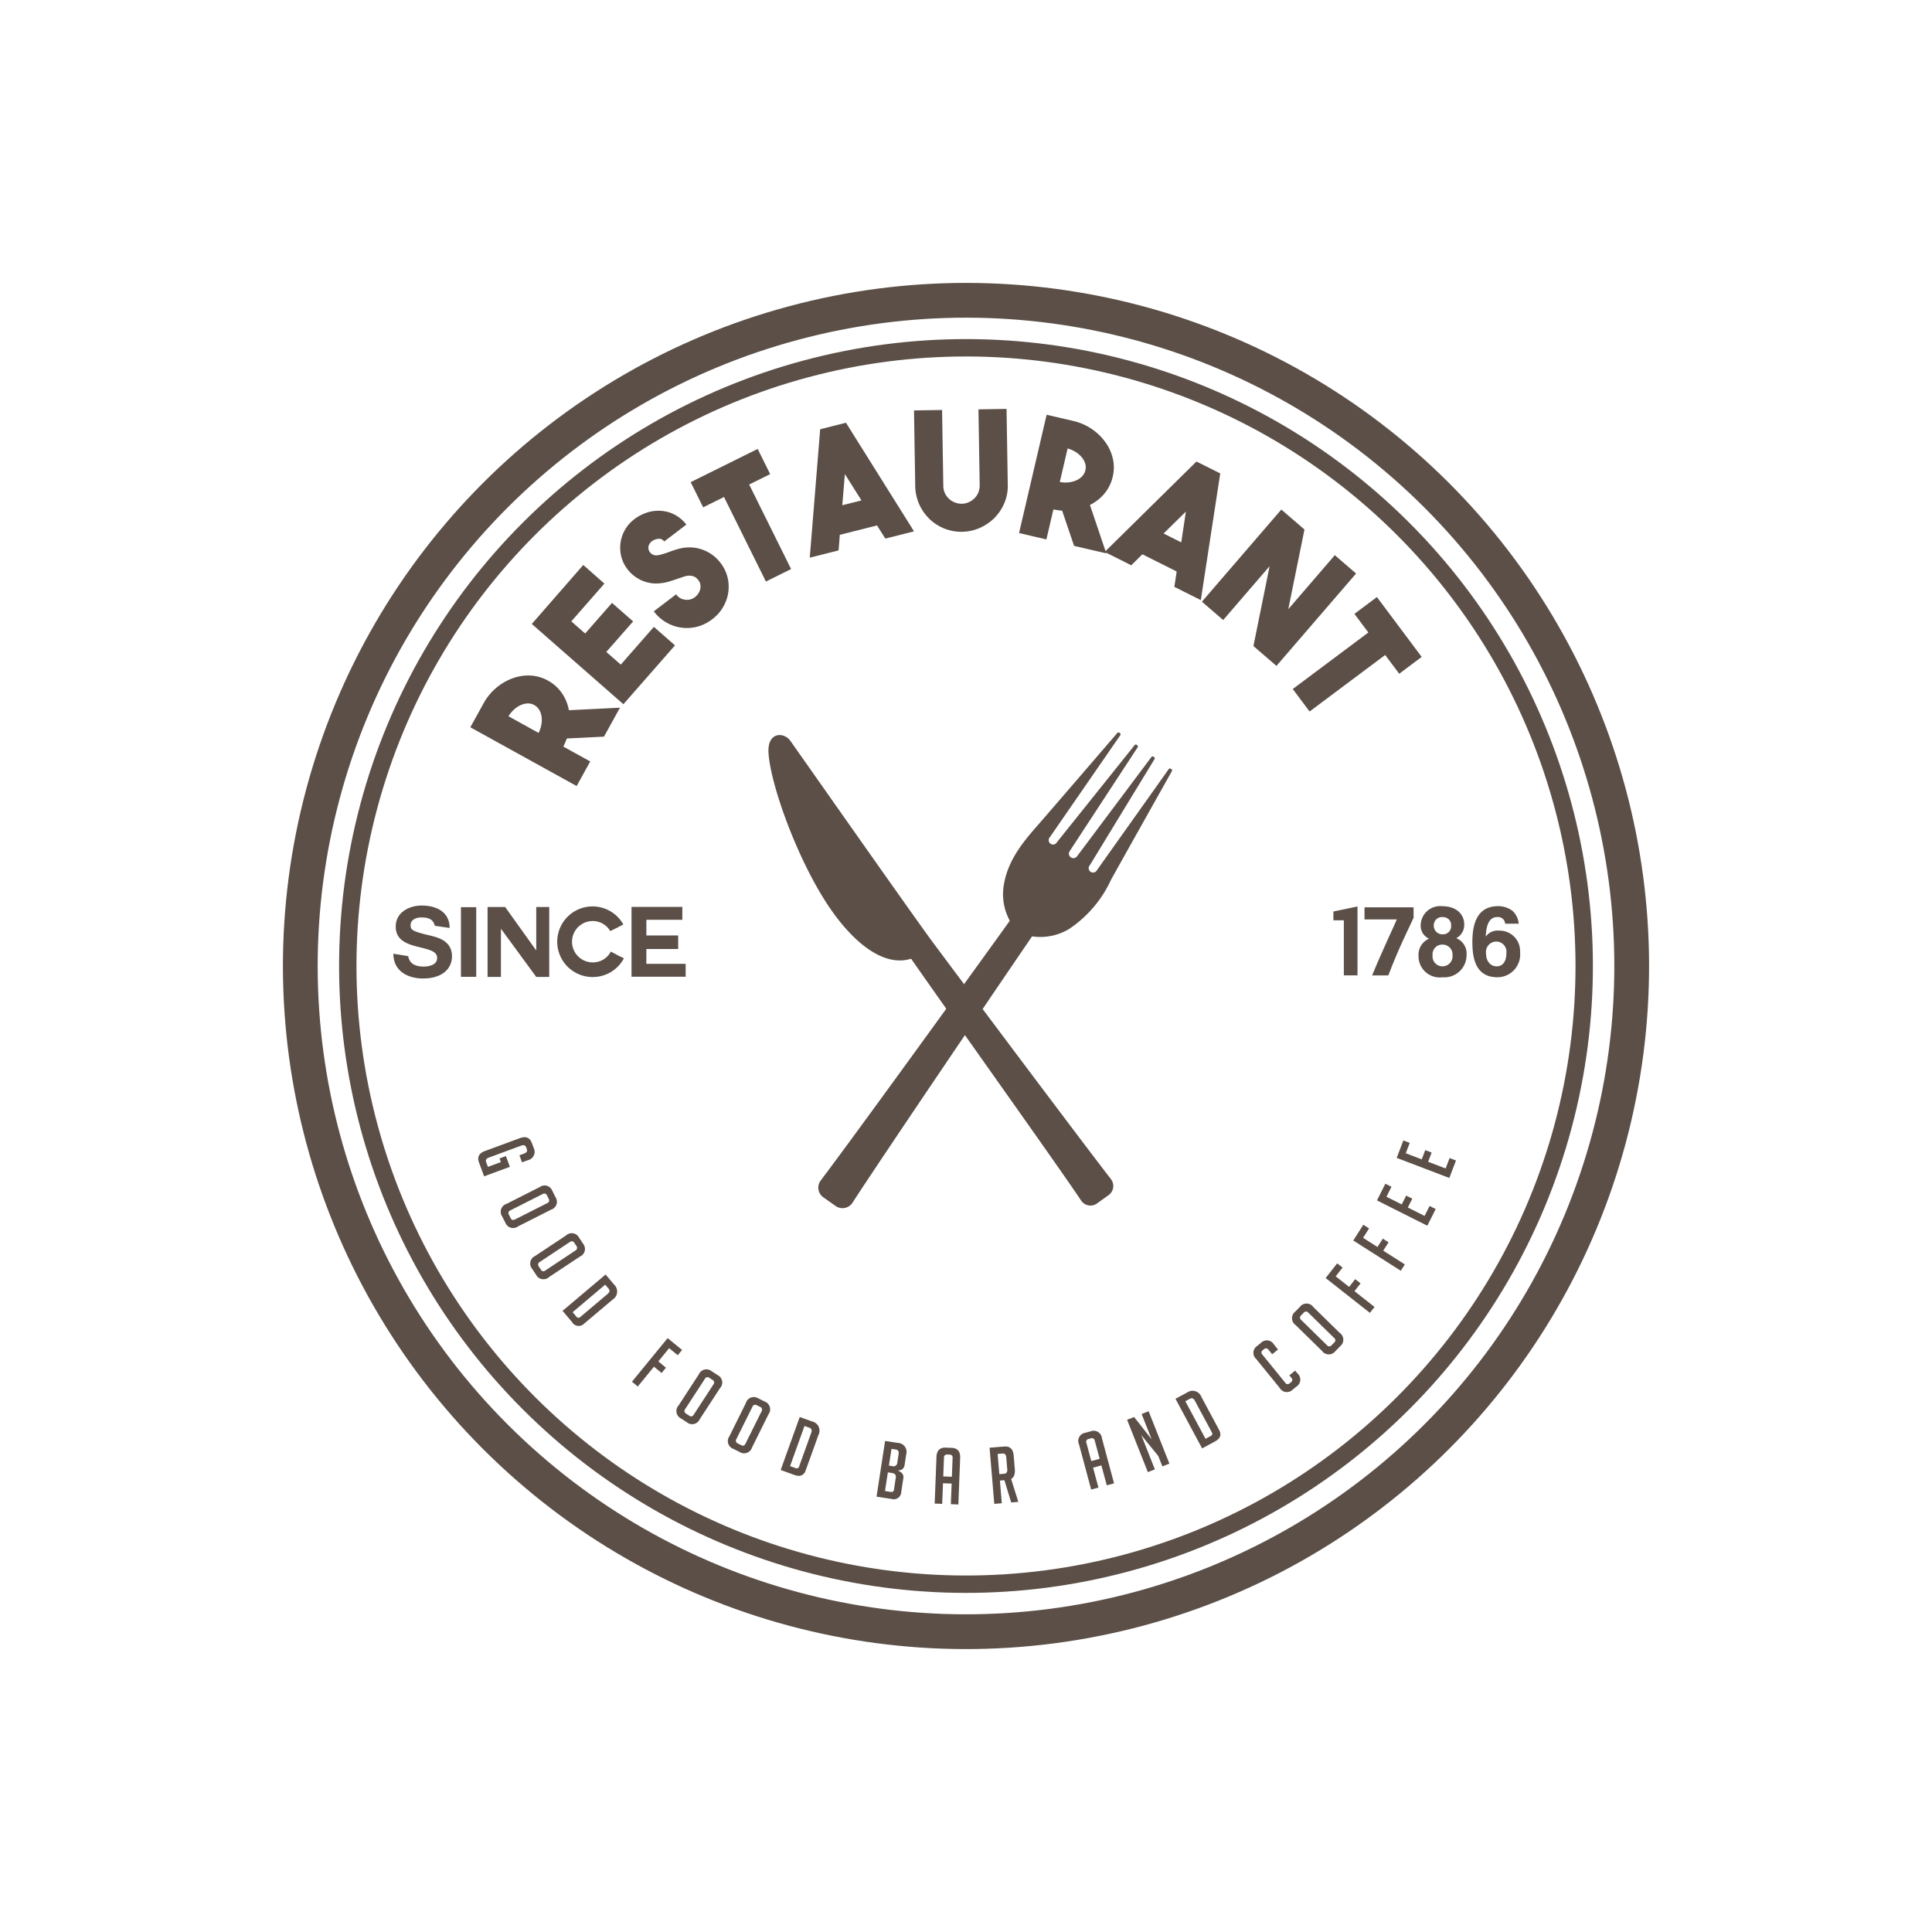 <svg xmlns="http://www.w3.org/2000/svg" width="214.853" height="214.853" viewBox="0 0 214.853 214.853"><defs><style>.a{fill:#5b4f47;}.b,.c{fill:none;stroke:#5b4f47;stroke-miterlimit:10;}.b{stroke-width:3.866px;}.c{stroke-width:1.933px;}</style></defs><g transform="translate(2.734 2.734)"><g transform="translate(82.722 78.719)"><path class="a" d="M454.328,2049.51c.126-.178.465.062.338.239l-7.837,11.345a.488.488,0,1,0,.793.553l8.631-10.786c.126-.183.467.057.339.237l-7.554,11.542a.5.5,0,1,0,.819.576l8.271-11.042c.126-.178.467.062.34.24l-7.19,11.794a.487.487,0,1,0,.789.554l7.983-11.238c.128-.183.471.059.344.237,0,0-5.788,10.3-6.768,12.079a13.217,13.217,0,0,1-4.675,5.475,6.215,6.215,0,0,1-4.1.809c-4.522,6.614-16.779,24.689-19.975,29.628a1.32,1.32,0,0,1-1.875.352l-1.349-.947a1.322,1.322,0,0,1-.311-1.877c3.556-4.69,16.358-22.384,21.034-28.891a6.179,6.179,0,0,1-.641-4.128c.45-2.485,1.918-4.408,3.549-6.267C446.626,2058.466,454.328,2049.51,454.328,2049.51Z" transform="translate(-415.533 -2049.447)"/><path class="a" d="M415.139,2050.527c-.72-1-2.55-1.007-2.43,1.3.187,3.4,3.018,11.391,6.387,16.634,2.677,4.171,6.243,7.311,9.474,6.3,5.363,7.677,16.453,23.2,18.907,26.892a1.249,1.249,0,0,0,1.778.314l1.268-.912a1.251,1.251,0,0,0,.268-1.787c-2.722-3.5-14.188-18.785-19.781-26.3C428.9,2070.133,415.688,2051.291,415.139,2050.527Z" transform="translate(-412.704 -2049.596)"/></g><g transform="translate(50.451 123.731)"><path class="a" d="M366.337,2119.78l.712-.262.441,1.195-2.865,1.056-.568-1.539q-.335-.908.656-1.273l3.879-1.43q1.007-.372,1.342.537l.2.54a.952.952,0,0,1-.655,1.375l-.638.236-.289-.785.523-.194q.426-.156.3-.492l-.073-.2q-.127-.345-.552-.187l-3.6,1.328c-.283.1-.383.272-.3.5l.2.532,1.441-.531Z" transform="translate(-363.973 -2117.418)"/><path class="a" d="M367.9,2128.962a.918.918,0,0,1,.493-1.383l3.682-1.863a.918.918,0,0,1,1.41.411l.363.716a.919.919,0,0,1-.5,1.38l-3.681,1.863a.919.919,0,0,1-1.407-.422Zm.768-.163.193.381c.1.2.259.24.477.13l3.58-1.812a.328.328,0,0,0,.158-.5l-.177-.35a.324.324,0,0,0-.493-.161l-3.581,1.812A.328.328,0,0,0,368.666,2128.8Z" transform="translate(-365.249 -2120.164)"/><path class="a" d="M372.918,2137.508a.917.917,0,0,1,.328-1.431l3.438-2.281a.919.919,0,0,1,1.449.243l.444.669a.919.919,0,0,1-.34,1.429l-3.439,2.281a.919.919,0,0,1-1.446-.255Zm.743-.252.236.356a.309.309,0,0,0,.489.074l3.344-2.218a.329.329,0,0,0,.1-.515l-.217-.327a.324.324,0,0,0-.508-.1l-3.344,2.218A.327.327,0,0,0,373.661,2137.256Z" transform="translate(-366.922 -2122.867)"/><path class="a" d="M378.131,2144.517l4.786-4.04.94,1.114a1.052,1.052,0,0,1-.16,1.676l-3.173,2.679a.847.847,0,0,1-1.34-.182Zm1.12.15.405.48q.214.253.427.073l3.067-2.589q.347-.292.1-.579l-.377-.447Z" transform="translate(-368.755 -2125.207)"/><path class="a" d="M393.563,2154.452l-.48.588-.851-.7-1.8,2.2-.648-.53,3.967-4.848,1.607,1.315-.481.587-.958-.785-1.2,1.472Z" transform="translate(-372.691 -2128.818)"/><path class="a" d="M397.76,2161.862a.918.918,0,0,1-.266-1.444l2.253-3.458a.92.92,0,0,1,1.426-.351l.673.438a.919.919,0,0,1,.254,1.447l-2.254,3.457a.919.919,0,0,1-1.429.339Zm.583-.527.358.234q.277.181.477-.126l2.191-3.362a.327.327,0,0,0-.114-.511l-.329-.215a.323.323,0,0,0-.507.106l-2.191,3.362A.327.327,0,0,0,398.342,2161.335Z" transform="translate(-375.216 -2130.586)"/><path class="a" d="M406.5,2166.817a.918.918,0,0,1-.432-1.4l1.836-3.7a.918.918,0,0,1,1.375-.515l.719.357a.919.919,0,0,1,.421,1.407l-1.836,3.7a.919.919,0,0,1-1.38.5Zm.517-.59.383.19q.3.149.46-.181l1.786-3.594a.327.327,0,0,0-.173-.495l-.352-.175a.324.324,0,0,0-.491.165l-1.786,3.594A.328.328,0,0,0,407.02,2166.227Z" transform="translate(-378.138 -2132.16)"/><path class="a" d="M414.76,2170.3l2.119-5.894,1.371.493a1.053,1.053,0,0,1,.7,1.532l-1.405,3.908q-.307.853-1.251.514Zm1.044-.431.591.213q.312.112.407-.15l1.358-3.776q.154-.427-.2-.554l-.55-.2Z" transform="translate(-381.128 -2133.29)"/><path class="a" d="M433.271,2171.735q.652.294.573.812l-.238,1.552a.834.834,0,0,1-1.082.779l-1.664-.256.95-6.191,1.414.217a1,1,0,0,1,.932,1.29l-.182,1.19a.642.642,0,0,1-.7.564ZM431.8,2174l.621.095c.219.034.341-.039.369-.216l.21-1.372c.044-.293-.1-.465-.424-.515l-.457-.07Zm.434-2.829.388.06a.413.413,0,0,0,.543-.375l.148-.966c.046-.3-.055-.467-.3-.505l-.491-.075Z" transform="translate(-386.566 -2134.649)"/><path class="a" d="M441.458,2175.8l-.836-.032.2-5.187q.042-1.073,1.044-1.034l.628.024q1,.038.962,1.111l-.2,5.187-.837-.032.089-2.292-.959-.037Zm1.077-3.014.08-2.084a.323.323,0,0,0-.352-.379l-.227-.009a.323.323,0,0,0-.38.352l-.08,2.083Z" transform="translate(-389.864 -2135.025)"/><path class="a" d="M449.84,2169.494l1.634-.135q.957-.078,1.045.99l.128,1.539q.068.817-.41,1.076l.8,2.551-.791.066-.757-2.476-.5.042.209,2.521-.834.069Zm1.084,2.94.548-.046q.373-.031.336-.483l-.112-1.347c-.025-.3-.162-.442-.411-.421l-.548.046Z" transform="translate(-392.977 -2134.961)"/><path class="a" d="M466.992,2173.041l-.809.218-1.349-5.012a.918.918,0,0,1,.689-1.3l.607-.164a.919.919,0,0,1,1.248.775l1.35,5.013-.809.217-.6-2.215-.926.25Zm.133-3.2-.542-2.013a.324.324,0,0,0-.45-.258l-.219.058a.324.324,0,0,0-.259.449l.542,2.014Z" transform="translate(-398.021 -2134.076)"/><path class="a" d="M475.668,2166.563l-1.117-2.814.779-.309,2.309,5.823-.779.309-.46-1.16-1.887-2.321,1.511,3.812-.778.309-2.31-5.822.779-.309Z" transform="translate(-400.779 -2132.964)"/><path class="a" d="M484.022,2166.415l-2.962-5.519,1.284-.689a1.053,1.053,0,0,1,1.607.5l1.963,3.659q.429.8-.455,1.273Zm.379-1.065.554-.3c.195-.1.248-.239.16-.4l-1.9-3.536q-.214-.4-.545-.222l-.515.276Z" transform="translate(-403.523 -2131.807)"/><path class="a" d="M498.793,2154.9l.254.312a.915.915,0,0,1-.107,1.458l-.42.342a.914.914,0,0,1-1.45-.193l-2.609-3.208a.914.914,0,0,1,.107-1.458l.42-.341a.915.915,0,0,1,1.45.193l.446.548-.65.528-.407-.5a.327.327,0,0,0-.522-.048l-.129.1a.309.309,0,0,0-.026.493l2.532,3.114a.31.31,0,0,0,.489.076l.162-.133a.309.309,0,0,0,.026-.493l-.215-.264Z" transform="translate(-407.944 -2128.942)"/><path class="a" d="M505.443,2150.653a.918.918,0,0,1-1.468-.022l-2.948-2.888a.919.919,0,0,1-.064-1.467l.562-.573a.918.918,0,0,1,1.468.034l2.948,2.887a.919.919,0,0,1,.052,1.468Zm-.4-.675.3-.305a.309.309,0,0,0-.03-.493l-2.866-2.809a.328.328,0,0,0-.525.012l-.275.28a.323.323,0,0,0,.005.518l2.866,2.809A.328.328,0,0,0,505.042,2149.979Z" transform="translate(-410.132 -2126.854)"/><path class="a" d="M509.56,2140.361l.6.47-.68.863,2.234,1.76-.518.657-4.92-3.875,1.284-1.631.6.47-.766.973,1.494,1.177Z" transform="translate(-412.039 -2124.575)"/><path class="a" d="M514.2,2133.669l.64.408-.59.927,2.4,1.528-.45.706-5.283-3.364,1.115-1.751.64.407-.665,1.045,1.6,1.021Z" transform="translate(-413.607 -2122.385)"/><path class="a" d="M520.5,2129.9l-5.6-2.814.933-1.855.678.342-.557,1.106,1.7.855.494-.982.678.341-.494.982,1.862.936.557-1.106.678.342Z" transform="translate(-414.955 -2120.057)"/><path class="a" d="M524.063,2122.136l-5.852-2.232.74-1.94.709.27-.442,1.157,1.777.677.392-1.027.709.27-.392,1.027,1.948.743.442-1.157.709.27Z" transform="translate(-416.072 -2117.603)"/></g><g transform="translate(49.571 42.74)"><path class="a" d="M373.378,2046.888c-.056.152-.117.3-.184.448s-.136.3-.209.454l2.992,1.654-1.511,2.733-11.822-6.535,1.511-2.733a6.083,6.083,0,0,1,1.426-1.7,6.022,6.022,0,0,1,1.816-1.034,5.017,5.017,0,0,1,1.97-.283,4.413,4.413,0,0,1,1.905.558,4.49,4.49,0,0,1,1.546,1.382,4.87,4.87,0,0,1,.787,1.913l5.68-.281-1.779,3.219Zm-3.142-.618a3.237,3.237,0,0,0,.307-.918,2.851,2.851,0,0,0,.021-.9,1.982,1.982,0,0,0-.267-.76,1.455,1.455,0,0,0-.544-.522,1.4,1.4,0,0,0-.725-.179,2.017,2.017,0,0,0-.777.183,2.865,2.865,0,0,0-.748.494,3.28,3.28,0,0,0-.614.748Z" transform="translate(-362.644 -2010.237)"/><path class="a" d="M381.036,2023.4l-3.678,4.2,1.542,1.352,2.984-3.405,2.349,2.058L381.249,2031l1.612,1.412,3.679-4.2,2.348,2.058-5.737,6.545-10.186-8.927,5.723-6.558Z" transform="translate(-366.13 -2003.974)"/><path class="a" d="M398.014,2024.3a4.815,4.815,0,0,1-1.128.638,4.348,4.348,0,0,1-1.293.3,4.538,4.538,0,0,1-2.248-.389,4.637,4.637,0,0,1-1.8-1.449l2.483-1.894a1.361,1.361,0,0,0,.712.539,1.752,1.752,0,0,0,.59.073,1.4,1.4,0,0,0,.719-.246,1.634,1.634,0,0,0,.513-.577,1.244,1.244,0,0,0,.163-.473,1.5,1.5,0,0,0-.005-.4.883.883,0,0,0-.1-.3,1.57,1.57,0,0,0-.291-.382.989.989,0,0,0-.271-.189,1.273,1.273,0,0,0-.387-.111,1.594,1.594,0,0,0-.5.024,4.322,4.322,0,0,0-.446.131c-.152.055-.316.109-.49.165q-.457.163-.966.318a5.338,5.338,0,0,1-1.1.208,3.9,3.9,0,0,1-1.483-.147,4.038,4.038,0,0,1-2.285-1.732,3.828,3.828,0,0,1-.537-1.391,4.074,4.074,0,0,1,0-1.371,3.962,3.962,0,0,1,1.287-2.305,4.344,4.344,0,0,1,1.21-.76,4.147,4.147,0,0,1,1.33-.351,4.053,4.053,0,0,1,1.308.095,3.757,3.757,0,0,1,1.193.52,3.931,3.931,0,0,1,.971.91l-2.471,1.883a.64.64,0,0,0-.572-.308,1.827,1.827,0,0,0-.509.109,1.211,1.211,0,0,1-.156.084.9.9,0,0,0-.25.191,1.112,1.112,0,0,0-.209.321.726.726,0,0,0-.039.436.83.83,0,0,0,.331.527.884.884,0,0,0,.6.179,4.026,4.026,0,0,0,.618-.134q.323-.094.669-.22.306-.116.63-.224t.676-.19a4.343,4.343,0,0,1,4.491,1.618,4.286,4.286,0,0,1,.886,2.3,4.363,4.363,0,0,1-.526,2.446,4.41,4.41,0,0,1-.58.849A5.015,5.015,0,0,1,398.014,2024.3Z" transform="translate(-371.141 -2000.888)"/><path class="a" d="M407.1,2001.838l1.387,2.8-2.334,1.157,4.662,9.4-2.8,1.387-4.661-9.4-2.318,1.149-1.387-2.8Z" transform="translate(-375.145 -1997.387)"/><path class="a" d="M428.046,2010.322l-.922-1.464-4.139,1.046-.135,1.73-3.206.809,1.158-14.281,2.867-.724,7.567,12.078Zm-4.786-3.708,2.132-.538-1.844-2.926Z" transform="translate(-381.897 -1995.901)"/><path class="a" d="M442.526,2008.781a5.109,5.109,0,0,1-3.627-1.4,5.287,5.287,0,0,1-1.163-1.644,5.178,5.178,0,0,1-.448-1.97l-.138-8.481,3.122-.05.137,8.462a1.952,1.952,0,0,0,.633,1.413,2.032,2.032,0,0,0,1.45.549,1.862,1.862,0,0,0,.773-.179,2.165,2.165,0,0,0,.64-.454,1.912,1.912,0,0,0,.415-.654,2.127,2.127,0,0,0,.134-.8l-.136-8.406,3.123-.051.136,8.388a4.865,4.865,0,0,1-.346,2,5.178,5.178,0,0,1-1.064,1.662,5.263,5.263,0,0,1-1.608,1.144,5.047,5.047,0,0,1-1.979.467Z" transform="translate(-387.811 -1995.117)"/><path class="a" d="M459.584,2006.765q-.242-.018-.481-.055c-.158-.025-.323-.05-.494-.078l-.776,3.33-3.041-.709,3.066-13.155,3.042.708a6.107,6.107,0,0,1,2.027.909,6.015,6.015,0,0,1,1.489,1.465,5.015,5.015,0,0,1,.81,1.818,4.42,4.42,0,0,1-.017,1.985,4.488,4.488,0,0,1-.909,1.864,4.875,4.875,0,0,1-1.626,1.279l1.818,5.389-3.581-.835Zm-.262-3.192a3.224,3.224,0,0,0,.967.045,2.844,2.844,0,0,0,.868-.224,1.976,1.976,0,0,0,.658-.463,1.456,1.456,0,0,0,.354-.667,1.4,1.4,0,0,0-.025-.746,2.016,2.016,0,0,0-.387-.7,2.9,2.9,0,0,0-.679-.585,3.272,3.272,0,0,0-.887-.387Z" transform="translate(-393.77 -1995.448)"/><path class="a" d="M476.919,2017.892l.257-1.71-3.816-1.912-1.232,1.222-2.957-1.482,10.205-10.057,2.644,1.324-2.16,14.088Zm-1.2-5.934,1.966.985.515-3.421Z" transform="translate(-398.626 -1998.102)"/><path class="a" d="M500.28,2017.091l2.365,2.038-8.854,10.275-2.561-2.207,1.8-8.886-5.163,5.991-2.366-2.038,8.83-10.247,2.575,2.22-1.8,8.861Z" transform="translate(-404.144 -2000.825)"/><path class="a" d="M515.093,2033.369l-2.5,1.871-1.56-2.087-8.406,6.286-1.87-2.5,8.406-6.286-1.55-2.071,2.5-1.87Z" transform="translate(-409.296 -2005.789)"/></g><circle class="b" cx="74.029" cy="74.029" r="74.029" transform="translate(0 104.692) rotate(-45)"/><circle class="c" cx="68.748" cy="68.748" r="68.748" transform="translate(7.468 104.692) rotate(-45)"/><g transform="translate(41.011 97.967)"><path class="a" d="M351.367,2084.144c.173,1.02,1.085,1.16,1.714,1.16.6,0,1.507-.174,1.507-.965,0-1.649-4.61-.586-4.61-3.482,0-1.594,1.5-2.343,2.9-2.343,1.616,0,3.1.706,3.1,2.495l-1.649-.238c-.206-.9-1-.932-1.529-.932s-1.171.227-1.171.878c0,.575.369.705,2.31,1.171.575.141,2.3.5,2.3,2.256,0,1.421-1.107,2.484-3.222,2.484-1.736,0-3.3-.846-3.3-2.755Z" transform="translate(-349.718 -2078.514)"/><path class="a" d="M361.068,2078.793h1.7v7.744h-1.7Z" transform="translate(-353.552 -2078.608)"/><path class="a" d="M367.025,2081.178v5.359h-1.486v-7.777h1.952l3.46,4.838v-4.838h1.442v7.777h-1.442Z" transform="translate(-355.062 -2078.597)"/><path class="a" d="M381.191,2086.515a3.926,3.926,0,1,1,3.406-5.846c-.662.347-.716.38-1.454.737a2.255,2.255,0,0,0-1.952-1.117,2.3,2.3,0,0,0,0,4.6,2.26,2.26,0,0,0,2.018-1.2c.737.379.759.423,1.453.738A3.9,3.9,0,0,1,381.191,2086.515Z" transform="translate(-359.023 -2078.564)"/><path class="a" d="M391.361,2085.078h4.371v1.432h-6.02v-7.766h5.651v1.431h-4v1.747H394.9v1.507h-3.536Z" transform="translate(-363.227 -2078.592)"/></g><g transform="translate(145.551 98.038)"><path class="a" d="M510.26,2078.67v7.668h-1.519v-6.129h-1.16v-.976Z" transform="translate(-507.581 -2078.638)"/><path class="a" d="M518.261,2079.989c-.434.944-1.681,3.417-2.809,6.4h-1.8c1.161-2.831,2.4-5.391,2.744-6.226h-3.59v-1.345h5.455Z" transform="translate(-509.346 -2078.687)"/><path class="a" d="M524.547,2086.528a2.352,2.352,0,0,1-2.669-2.343,1.957,1.957,0,0,1,1.171-1.952,1.546,1.546,0,0,1-.932-1.508,2.166,2.166,0,0,1,2.4-2.1c1.595,0,2.44.933,2.44,2.006a1.656,1.656,0,0,1-.889,1.551,1.842,1.842,0,0,1,1.15,1.855A2.466,2.466,0,0,1,524.547,2086.528Zm-.022-3.634a1.073,1.073,0,0,0-1.085,1.193,1.1,1.1,0,0,0,1.117,1.225,1.119,1.119,0,0,0,1.1-1.215A1.106,1.106,0,0,0,524.525,2082.895Zm.976-2.1a.878.878,0,0,0-.889-.954.915.915,0,0,0-1.041.954.948.948,0,0,0,.987.955A.885.885,0,0,0,525.5,2080.79Z" transform="translate(-512.41 -2078.621)"/><path class="a" d="M534.563,2080.573a.79.79,0,0,0-.889-.738c-1,0-1.214,1.128-1.269,2.126l.021.022a1.593,1.593,0,0,1,1.443-.64,2.271,2.271,0,0,1,2.353,2.375,2.536,2.536,0,0,1-2.516,2.809c-2.332,0-2.787-1.952-2.787-3.872,0-1.465.206-4.035,2.863-4.035a2.725,2.725,0,0,1,1.573.5,2.213,2.213,0,0,1,.716,1.454Zm-.966,1.985a1.158,1.158,0,0,0-1.16,1.324c0,.835.466,1.431,1.2,1.431.564,0,1.063-.423,1.063-1.464A1.135,1.135,0,0,0,533.6,2082.558Z" transform="translate(-515.464 -2078.621)"/></g></g></svg>